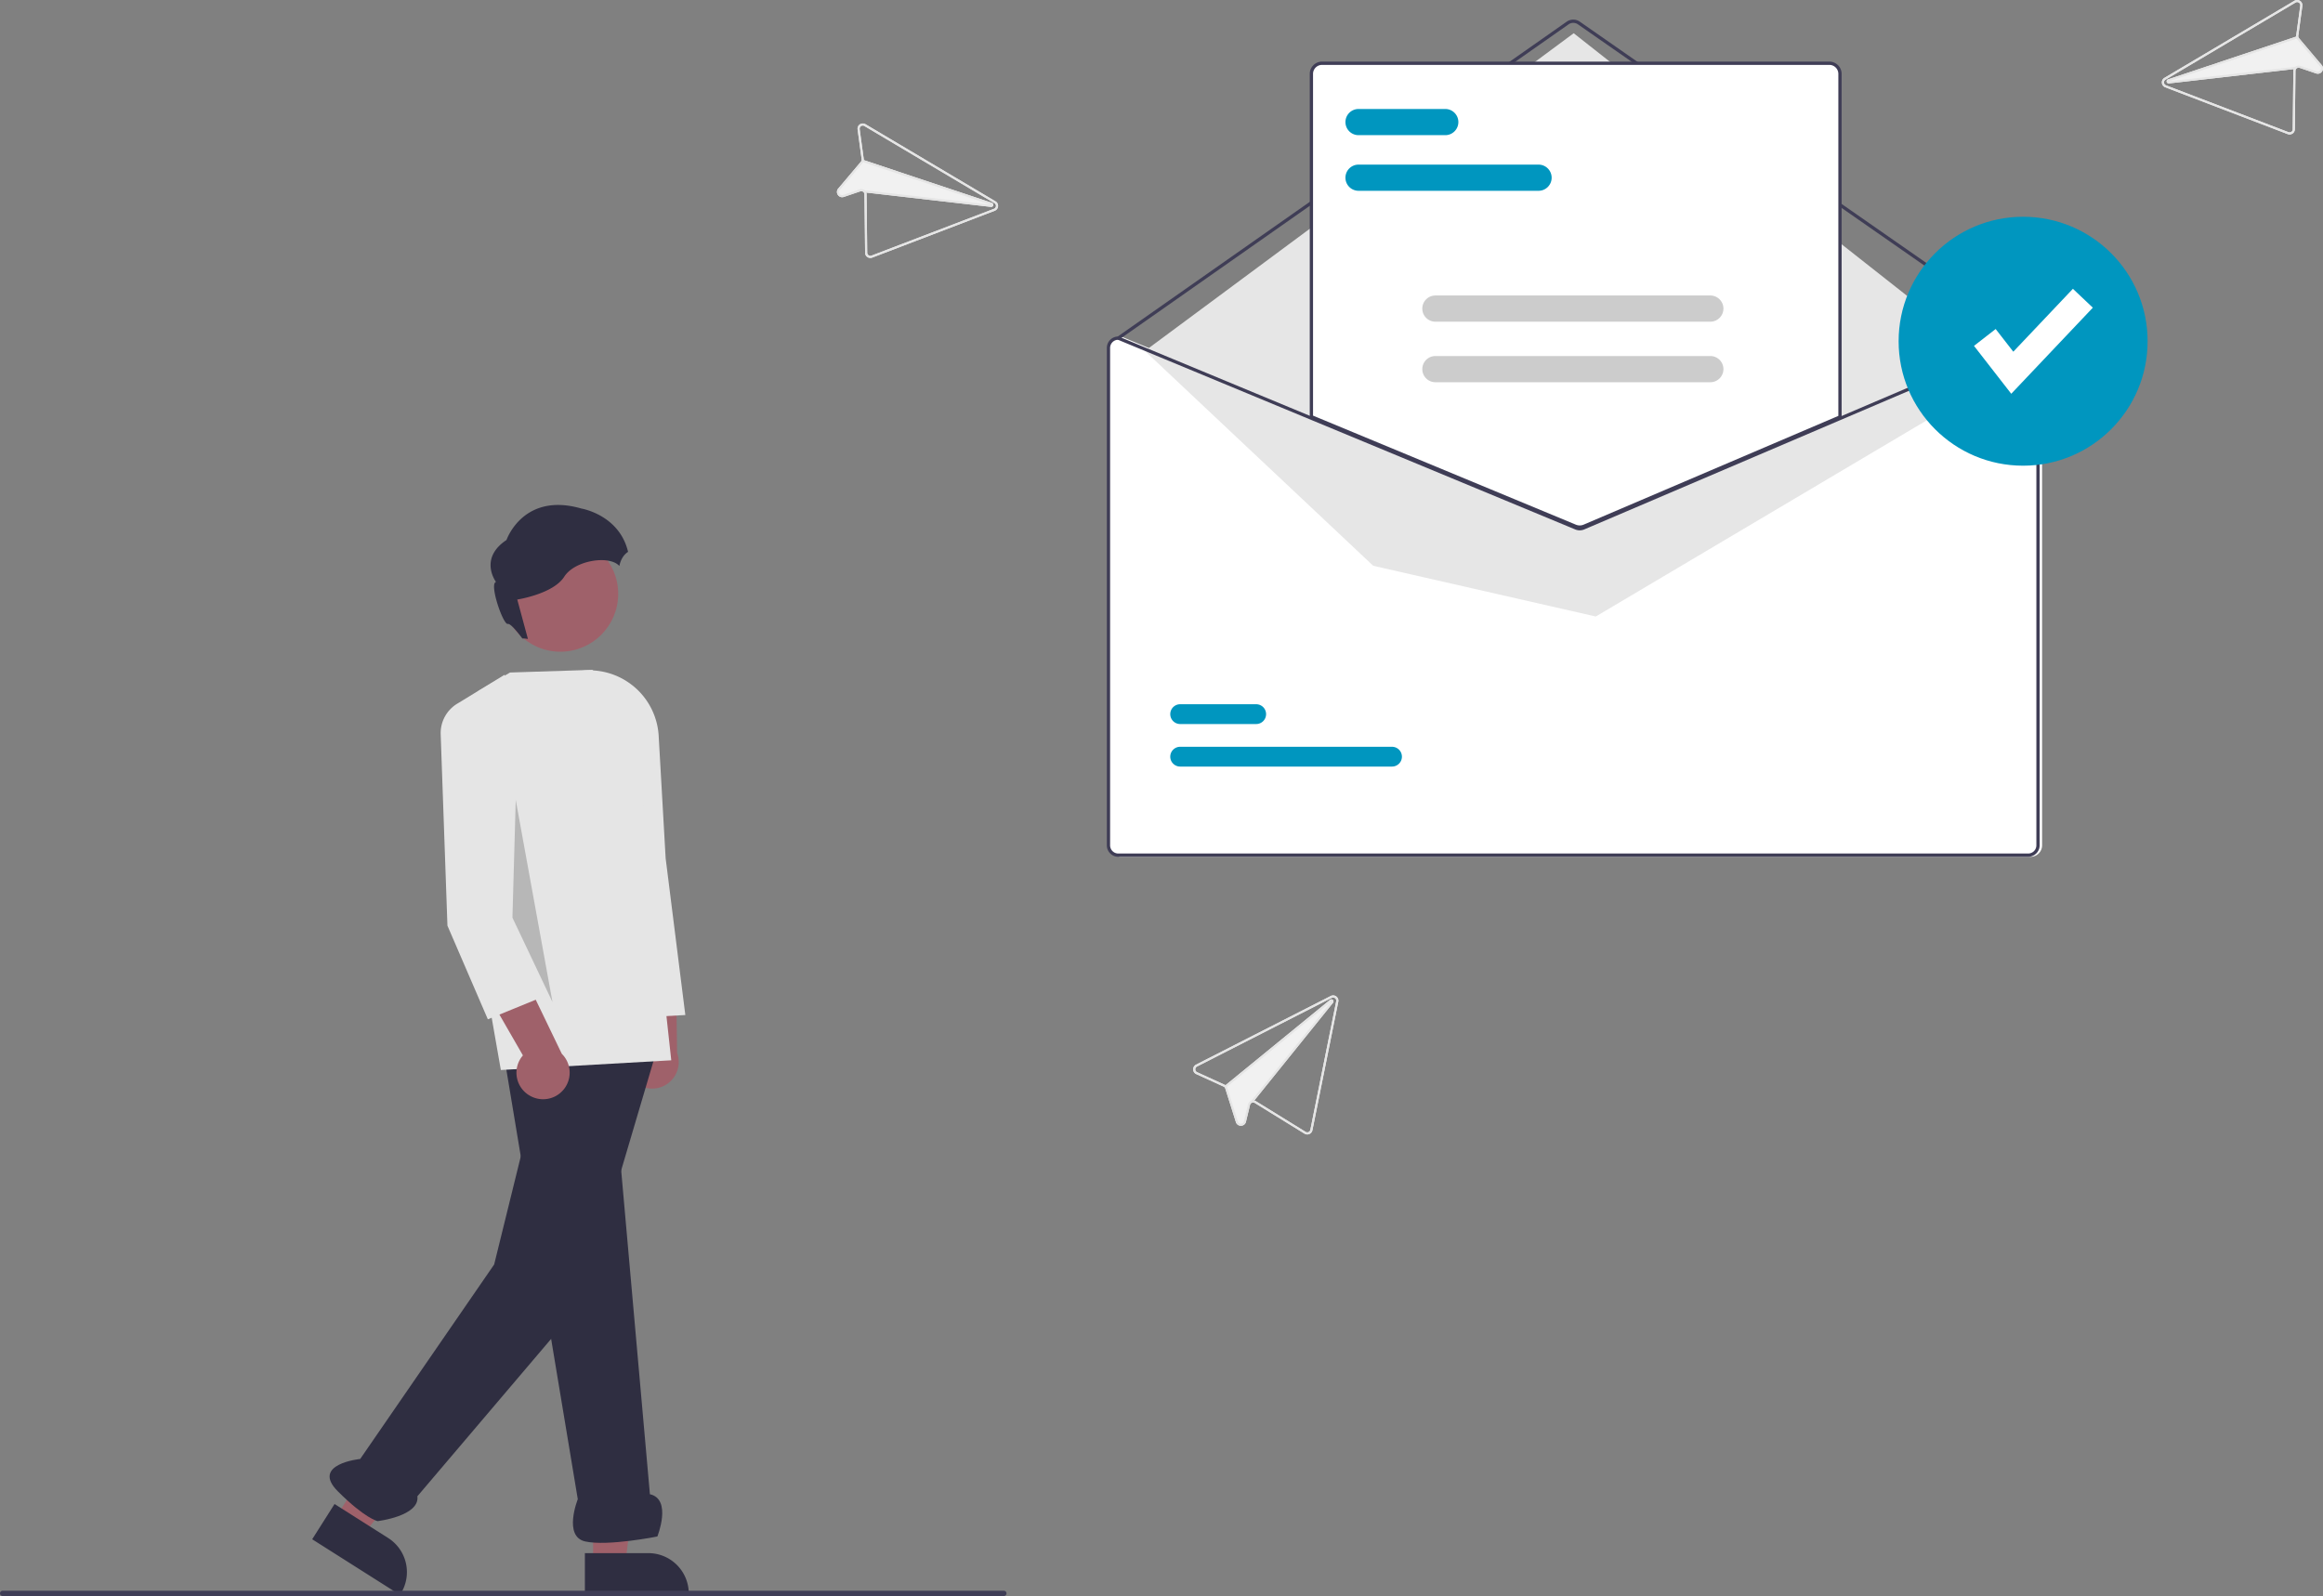 <svg id="b9d164a0-f9aa-42f6-aed8-a14c053e9183" data-name="Layer 1" xmlns="http://www.w3.org/2000/svg" width="883.968" height="607.464" viewBox="0 0 883.968 607.464"><rect x="0" y="0" width="883.968" height="607.464" fill="#808080" stroke="none"/><path d="M930.734,274.341h-.125l-71.49,30.527-97.813,41.767a3.155,3.155,0,0,1-2.416.012L657.975,304.78l-73.246-30.39-.112-.05h-.125a4.364,4.364,0,0,0-4.359,4.359V468.012a4.364,4.364,0,0,0,4.359,4.359H930.734a4.364,4.364,0,0,0,4.359-4.359V278.7A4.364,4.364,0,0,0,930.734,274.341Z" transform="translate(-158.016 -146.268)" fill="#fff"/><path d="M931.045,275.586a.621.621,0,0,1-.355-.112L758.466,155.533a3.123,3.123,0,0,0-3.567.006L583.916,275.473a.623.623,0,0,1-.715-1.02l170.983-119.934a4.373,4.373,0,0,1,4.994-.008l172.223,119.941a.623.623,0,0,1-.356,1.134Z" transform="translate(-158.016 -146.268)" fill="#3f3d56"/><polygon points="435.67 133.57 598.834 12.645 763.237 142.174 607.241 234.65 522.549 215.346 435.67 133.57" fill="#e6e6e6"/><path d="M687.714,438.037h-80.607a3.766,3.766,0,0,1-.011-7.532h80.618a3.766,3.766,0,0,1,.011,7.532Z" transform="translate(-158.016 -146.268)" fill="#0096bf"/><path d="M636.027,421.846h-28.92a3.766,3.766,0,0,1-.011-7.532H636.027a3.766,3.766,0,1,1,.011,7.532Z" transform="translate(-158.016 -146.268)" fill="#0096bf"/><path d="M759.145,347.191a4.71,4.71,0,0,1-1.787-.35L656.73,305.087V174.391a4.364,4.364,0,0,1,4.359-4.359H854.137a4.364,4.364,0,0,1,4.359,4.359V305.179l-.189.081-97.322,41.561A4.743,4.743,0,0,1,759.145,347.191Z" transform="translate(-158.016 -146.268)" fill="#fff"/><path d="M759.145,347.502a5.027,5.027,0,0,1-1.905-.373L656.418,305.295V174.391a4.676,4.676,0,0,1,4.671-4.671H854.137a4.676,4.676,0,0,1,4.671,4.671V305.384L761.108,347.107A5.05,5.05,0,0,1,759.145,347.502ZM657.664,304.463,757.715,345.978a3.81,3.81,0,0,0,2.907-.017L857.562,304.562V174.391a3.429,3.429,0,0,0-3.425-3.425H661.089a3.429,3.429,0,0,0-3.425,3.425Z" transform="translate(-158.016 -146.268)" fill="#3f3d56"/><path d="M929.8,274.341h-.125L858.185,304.867l-97.813,41.767a3.155,3.155,0,0,1-2.416.012L657.041,304.78l-73.246-30.39-.112-.05H583.558a4.364,4.364,0,0,0-4.359,4.359V468.012a4.364,4.364,0,0,0,4.359,4.359H929.8a4.364,4.364,0,0,0,4.359-4.359V278.7A4.364,4.364,0,0,0,929.8,274.341Zm3.114,193.671a3.115,3.115,0,0,1-3.114,3.114H583.558a3.115,3.115,0,0,1-3.114-3.114V278.7a3.121,3.121,0,0,1,2.995-3.114L657.041,306.125l100.435,41.674a4.434,4.434,0,0,0,3.388-.019L858.185,306.218,929.924,275.586a3.124,3.124,0,0,1,2.989,3.114Z" transform="translate(-158.016 -146.268)" fill="#3f3d56"/><path d="M743.479,218.887H674.978a4.982,4.982,0,0,1,0-9.964h68.501a4.982,4.982,0,0,1,0,9.964Z" transform="translate(-158.016 -146.268)" fill="#0096bf"/><path d="M707.983,197.714H674.978a4.982,4.982,0,0,1,0-9.964h33.005a4.982,4.982,0,0,1,0,9.964Z" transform="translate(-158.016 -146.268)" fill="#0096bf"/><path d="M808.847,268.706H704.227a4.982,4.982,0,0,1,0-9.964H808.847a4.982,4.982,0,0,1,0,9.964Z" transform="translate(-158.016 -146.268)" fill="#ccc"/><path d="M808.847,291.747H704.227a4.982,4.982,0,0,1,0-9.964H808.847a4.982,4.982,0,0,1,0,9.964Z" transform="translate(-158.016 -146.268)" fill="#ccc"/><circle cx="769.853" cy="129.878" r="47.371" fill="#0096bf"/><polygon points="765.339 149.875 751.161 131.644 759.406 125.231 766.119 133.863 788.798 109.922 796.382 117.107 765.339 149.875" fill="#fff"/><path d="M397.781,556.121a10.056,10.056,0,0,1,4.214-14.832l-3.081-35.602,16.326,8.848.423,32.452a10.11,10.11,0,0,1-17.882,9.134Z" transform="translate(-158.016 -146.268)" fill="#9f616a"/><path d="M400.875,533.598l-.133-.336-18.012-45.503-2.858-86.253.48-.034a26.466,26.466,0,0,1,28.321,25.113l2.642,46.374,7.489,59.643Z" transform="translate(-158.016 -146.268)" fill="#e5e5e5"/><polygon points="127.8 577.505 138.154 584.07 168.401 547.255 153.119 537.567 127.8 577.505" fill="#9f616a"/><path d="M285.318,718.718l20.392,12.927.001.001a15.387,15.387,0,0,1,4.756,21.233l-.268.422-33.387-21.166Z" transform="translate(-158.016 -146.268)" fill="#2f2e41"/><polygon points="225.692 595.15 237.952 595.149 243.784 547.861 225.69 547.862 225.692 595.15" fill="#9f616a"/><path d="M380.581,737.415l24.144-.001h.001a15.387,15.387,0,0,1,15.386,15.386v.5l-39.531.001Z" transform="translate(-158.016 -146.268)" fill="#2f2e41"/><path d="M349.019,543.284,377.881,716.886s-5.678,14.195,2.839,16.087,27.443-1.893,27.443-1.893,5.678-14.195-2.839-16.087l-16.087-181.389Z" transform="translate(-158.016 -146.268)" fill="#2f2e41"/><path d="M366.053,546.38l-19.995,81.174-50.978,74.02s-18.926,1.893-8.517,12.302S301.704,725.232,301.704,725.232s16.087-1.893,15.141-9.463l62.673-73.771,29.118-98.457Z" transform="translate(-158.016 -146.268)" fill="#2f2e41"/><path d="M348.603,553.529l-4.829-27.558c-7.272-7.601,6.468-26.392,8-28.433l-.899-11.686a3.507,3.507,0,0,1-1.993-1.085c-4.511-4.601-4.208-22.751-4.193-23.521L339.712,409.462l12.386-7.226,31.322-1.01L398.716,414.483l14.733,135.352-.525.029Z" transform="translate(-158.016 -146.268)" fill="#e5e5e5"/><path d="M359.443,563.194a10.056,10.056,0,0,1-2.443-15.225l-17.825-30.971,18.535,1.127,14.086,29.238a10.11,10.11,0,0,1-12.353,15.83Z" transform="translate(-158.016 -146.268)" fill="#9f616a"/><path d="M343.658,534.233,328.281,498.589l-2.57-72.812a13.098,13.098,0,0,1,6.607-11.862l17.739-10.84,3.827,76.544L365.331,525.367Z" transform="translate(-158.016 -146.268)" fill="#e5e5e5"/><circle cx="213.238" cy="226.044" r="22.008" fill="#9f616a"/><path d="M379.212,339.816c-22.165-6.392-28.456,11.979-28.456,11.979-10.684,7.088-3.995,15.975-3.995,15.975-2.696.599,2.694,16.375,4.492,15.975.959-.213,3.425,2.731,5.517,5.522a11.07,11.07,0,0,1,2.137.205l-4.058-15.013s13.679-2.096,17.873-8.685c4.012-6.304,17.221-8.295,20.98-4.084a9.505,9.505,0,0,1,1.341-3.404,6.801,6.801,0,0,1,1.971-1.976C393.689,342.187,379.212,339.816,379.212,339.816Z" transform="translate(-158.016 -146.268)" fill="#2f2e41"/><polyline points="196.224 305.464 194.996 349.275 210.238 381.401 196.224 304.299" opacity="0.2"/><path d="M540.016,753.732h-381a1,1,0,1,1,0-2h381a1,1,0,0,1,0,2Z" transform="translate(-158.016 -146.268)" fill="#3f3d56"/><path d="M487.352,193.546a1.999,1.999,0,0,0-2.998,1.991l1.544,11.323a1.3,1.3,0,0,1-.034.499,1.221,1.221,0,0,1-.237.436l-8.647,10.244a1.954,1.954,0,0,0-.127,2.414l.009.013a1.951,1.951,0,0,0,2.283.752l6.244-2.119a1.202,1.202,0,0,1,1.208.272,1.162,1.162,0,0,1,.372.854l.244,22.249a1.984,1.984,0,0,0,.874,1.629,2.004,2.004,0,0,0,1.832.213l46.607-17.825a1.998,1.998,0,0,0,.307-3.586l-.635-.377-48.847-28.982Zm-2.209,1.882a1.201,1.201,0,0,1,1.802-1.193L535.777,223.209l.65.385a1.201,1.201,0,0,1-.183,2.151l-46.607,17.825a1.198,1.198,0,0,1-1.624-1.106l-.244-22.249a1.915,1.915,0,0,0-.112-.646l47.45,5.452a.8.8,0,0,0,.48-1.497.696.696,0,0,0-.125-.054L486.702,207.194a1.97,1.97,0,0,0-.014-.442l-1.544-11.323Z" transform="translate(-158.016 -146.268)" fill="#f1f1f1"/><path d="M487.352,193.546a1.999,1.999,0,0,0-2.998,1.991l1.544,11.323a1.3,1.3,0,0,1-.034.499,1.221,1.221,0,0,1-.237.436l-8.647,10.244a1.954,1.954,0,0,0-.127,2.414l.009.013a1.951,1.951,0,0,0,2.283.752l6.244-2.119a1.202,1.202,0,0,1,1.208.272,1.162,1.162,0,0,1,.372.854l.244,22.249a1.984,1.984,0,0,0,.874,1.629,2.004,2.004,0,0,0,1.832.213l46.607-17.825a1.998,1.998,0,0,0,.307-3.586l-.635-.377-48.847-28.982Zm-2.209,1.882a1.201,1.201,0,0,1,1.802-1.193L535.777,223.209l.65.385a1.201,1.201,0,0,1-.183,2.151l-46.607,17.825a1.198,1.198,0,0,1-1.624-1.106l-.244-22.249a1.915,1.915,0,0,0-.112-.646,1.943,1.943,0,0,0-.512-.782c-.032-.032-.066-.061-.101-.09l-.002-.003a1.992,1.992,0,0,0-1.908-.351l-6.248,2.122a1.162,1.162,0,0,1-1.369-.456l-.005-.007a1.16,1.16,0,0,1,.077-1.447l8.647-10.243a1.889,1.889,0,0,0,.239-.35l.003-.002a1.916,1.916,0,0,0,.152-.377,1.857,1.857,0,0,0,.071-.389,1.97,1.97,0,0,0-.014-.442l-1.544-11.323Z" transform="translate(-158.016 -146.268)" fill="#e5e5e5"/><path d="M486.702,207.194,535.462,223.47a.697.697,0,0,1,.125.054.8.8,0,0,1-.48,1.497l-47.45-5.452-.838-.095.093-.792.13.012.002.003,48.154,5.529-48.72-16.266-.003.002-.211-.073.253-.758Z" transform="translate(-158.016 -146.268)" fill="#e5e5e5"/><path d="M1031.128,146.546,982.281,175.528l-.635.377a1.998,1.998,0,0,0,.307,3.586l46.607,17.825a2.004,2.004,0,0,0,1.832-.213,1.984,1.984,0,0,0,.874-1.629l.244-22.249a1.162,1.162,0,0,1,.372-.854,1.202,1.202,0,0,1,1.208-.272l6.244,2.119a1.951,1.951,0,0,0,2.283-.752l.009-.013a1.954,1.954,0,0,0-.127-2.414l-8.647-10.244a1.221,1.221,0,0,1-.237-.436,1.3,1.3,0,0,1-.034-.499l1.544-11.323a1.999,1.999,0,0,0-2.998-1.991Zm2.209,1.882-1.544,11.323a1.97,1.97,0,0,0-.014.442L983.018,176.47a.696.696,0,0,0-.125.054.8.8,0,0,0,.48,1.497l47.45-5.452a1.915,1.915,0,0,0-.112.646l-.244,22.249a1.198,1.198,0,0,1-1.624,1.106l-46.607-17.825a1.201,1.201,0,0,1-.183-2.151l.65-.385,48.832-28.973a1.201,1.201,0,0,1,1.802,1.193Z" transform="translate(-158.016 -146.268)" fill="#f1f1f1"/><path d="M1031.128,146.546,982.281,175.528l-.635.377a1.998,1.998,0,0,0,.307,3.586l46.607,17.825a2.004,2.004,0,0,0,1.832-.213,1.984,1.984,0,0,0,.874-1.629l.244-22.249a1.162,1.162,0,0,1,.372-.854,1.202,1.202,0,0,1,1.208-.272l6.244,2.119a1.951,1.951,0,0,0,2.283-.752l.009-.013a1.954,1.954,0,0,0-.127-2.414l-8.647-10.244a1.221,1.221,0,0,1-.237-.436,1.3,1.3,0,0,1-.034-.499l1.544-11.323a1.999,1.999,0,0,0-2.998-1.991Zm2.209,1.882-1.544,11.323a1.97,1.97,0,0,0-.014.442,1.857,1.857,0,0,0,.071.389,1.916,1.916,0,0,0,.152.377l.003.002a1.889,1.889,0,0,0,.239.35l8.647,10.243a1.16,1.16,0,0,1,.077,1.447l-.005.007a1.162,1.162,0,0,1-1.369.456l-6.248-2.122a1.992,1.992,0,0,0-1.908.351l-.002.003c-.035.029-.07.059-.101.09a1.943,1.943,0,0,0-.512.782,1.915,1.915,0,0,0-.112.646l-.244,22.249a1.198,1.198,0,0,1-1.624,1.106l-46.607-17.825a1.201,1.201,0,0,1-.183-2.151l.65-.385,48.832-28.973a1.201,1.201,0,0,1,1.802,1.193Z" transform="translate(-158.016 -146.268)" fill="#e5e5e5"/><path d="M1031.963,160.131l.253.758-.211.073-.003-.002-48.72,16.266,48.154-5.529.002-.003.13-.012.093.792-.838.095-47.45,5.452a.8.8,0,0,1-.48-1.497.697.697,0,0,1,.125-.054l48.761-16.276Z" transform="translate(-158.016 -146.268)" fill="#e5e5e5"/><path d="M613.142,551.49a1.999,1.999,0,0,0,.081,3.598l10.396,4.747a1.3,1.3,0,0,1,.404.295,1.221,1.221,0,0,1,.242.434l4.037,12.783a1.954,1.954,0,0,0,1.972,1.397l.016-.001a1.951,1.951,0,0,0,1.856-1.527l1.546-6.411a1.202,1.202,0,0,1,.875-.875,1.162,1.162,0,0,1,.921.142l18.936,11.684a1.984,1.984,0,0,0,1.844.132,2.004,2.004,0,0,0,1.16-1.435l9.842-48.919a1.998,1.998,0,0,0-2.867-2.176l-.658.335L613.142,551.49Zm.41,2.873a1.201,1.201,0,0,1-.045-2.16l50.585-25.789.673-.343a1.201,1.201,0,0,1,1.72,1.304L656.644,576.292a1.198,1.198,0,0,1-1.802.782l-18.935-11.684a1.915,1.915,0,0,0-.606-.251l29.967-37.192a.8.8,0,0,0-1.009-1.205.696.696,0,0,0-.113.077l-39.816,32.515a1.97,1.97,0,0,0-.381-.224l-10.396-4.747Z" transform="translate(-158.016 -146.268)" fill="#f1f1f1"/><path d="M613.142,551.49a1.999,1.999,0,0,0,.081,3.598l10.396,4.747a1.3,1.3,0,0,1,.404.295,1.221,1.221,0,0,1,.242.434l4.037,12.783a1.954,1.954,0,0,0,1.972,1.397l.016-.001a1.951,1.951,0,0,0,1.856-1.527l1.546-6.411a1.202,1.202,0,0,1,.875-.875,1.162,1.162,0,0,1,.921.142l18.936,11.684a1.984,1.984,0,0,0,1.844.132,2.004,2.004,0,0,0,1.16-1.435l9.842-48.919a1.998,1.998,0,0,0-2.867-2.176l-.658.335L613.142,551.49Zm.41,2.873a1.201,1.201,0,0,1-.045-2.16l50.585-25.789.673-.343a1.201,1.201,0,0,1,1.72,1.304l-9.842,48.919a1.198,1.198,0,0,1-1.802.782l-18.935-11.684a1.915,1.915,0,0,0-.606-.251,1.943,1.943,0,0,0-.935.015c-.044.01-.087.024-.13.037l-.004 0a1.992,1.992,0,0,0-1.316,1.425l-1.546,6.415a1.162,1.162,0,0,1-1.117.913l-.008 0a1.16,1.16,0,0,1-1.182-.838l-4.037-12.783a1.89,1.89,0,0,0-.168-.389l-0-.004a1.915,1.915,0,0,0-.237-.33,1.857,1.857,0,0,0-.291-.268,1.97,1.97,0,0,0-.381-.224l-10.396-4.747Z" transform="translate(-158.016 -146.268)" fill="#e5e5e5"/><path d="M624.329,559.333l39.816-32.515a.697.697,0,0,1,.113-.077.8.8,0,0,1,1.009,1.205l-29.967,37.192-.528.657-.62-.502.08-.103.004-0,30.408-37.746-39.785,32.486 0.0.004-.174.139-.505-.619Z" transform="translate(-158.016 -146.268)" fill="#e5e5e5"/></svg>